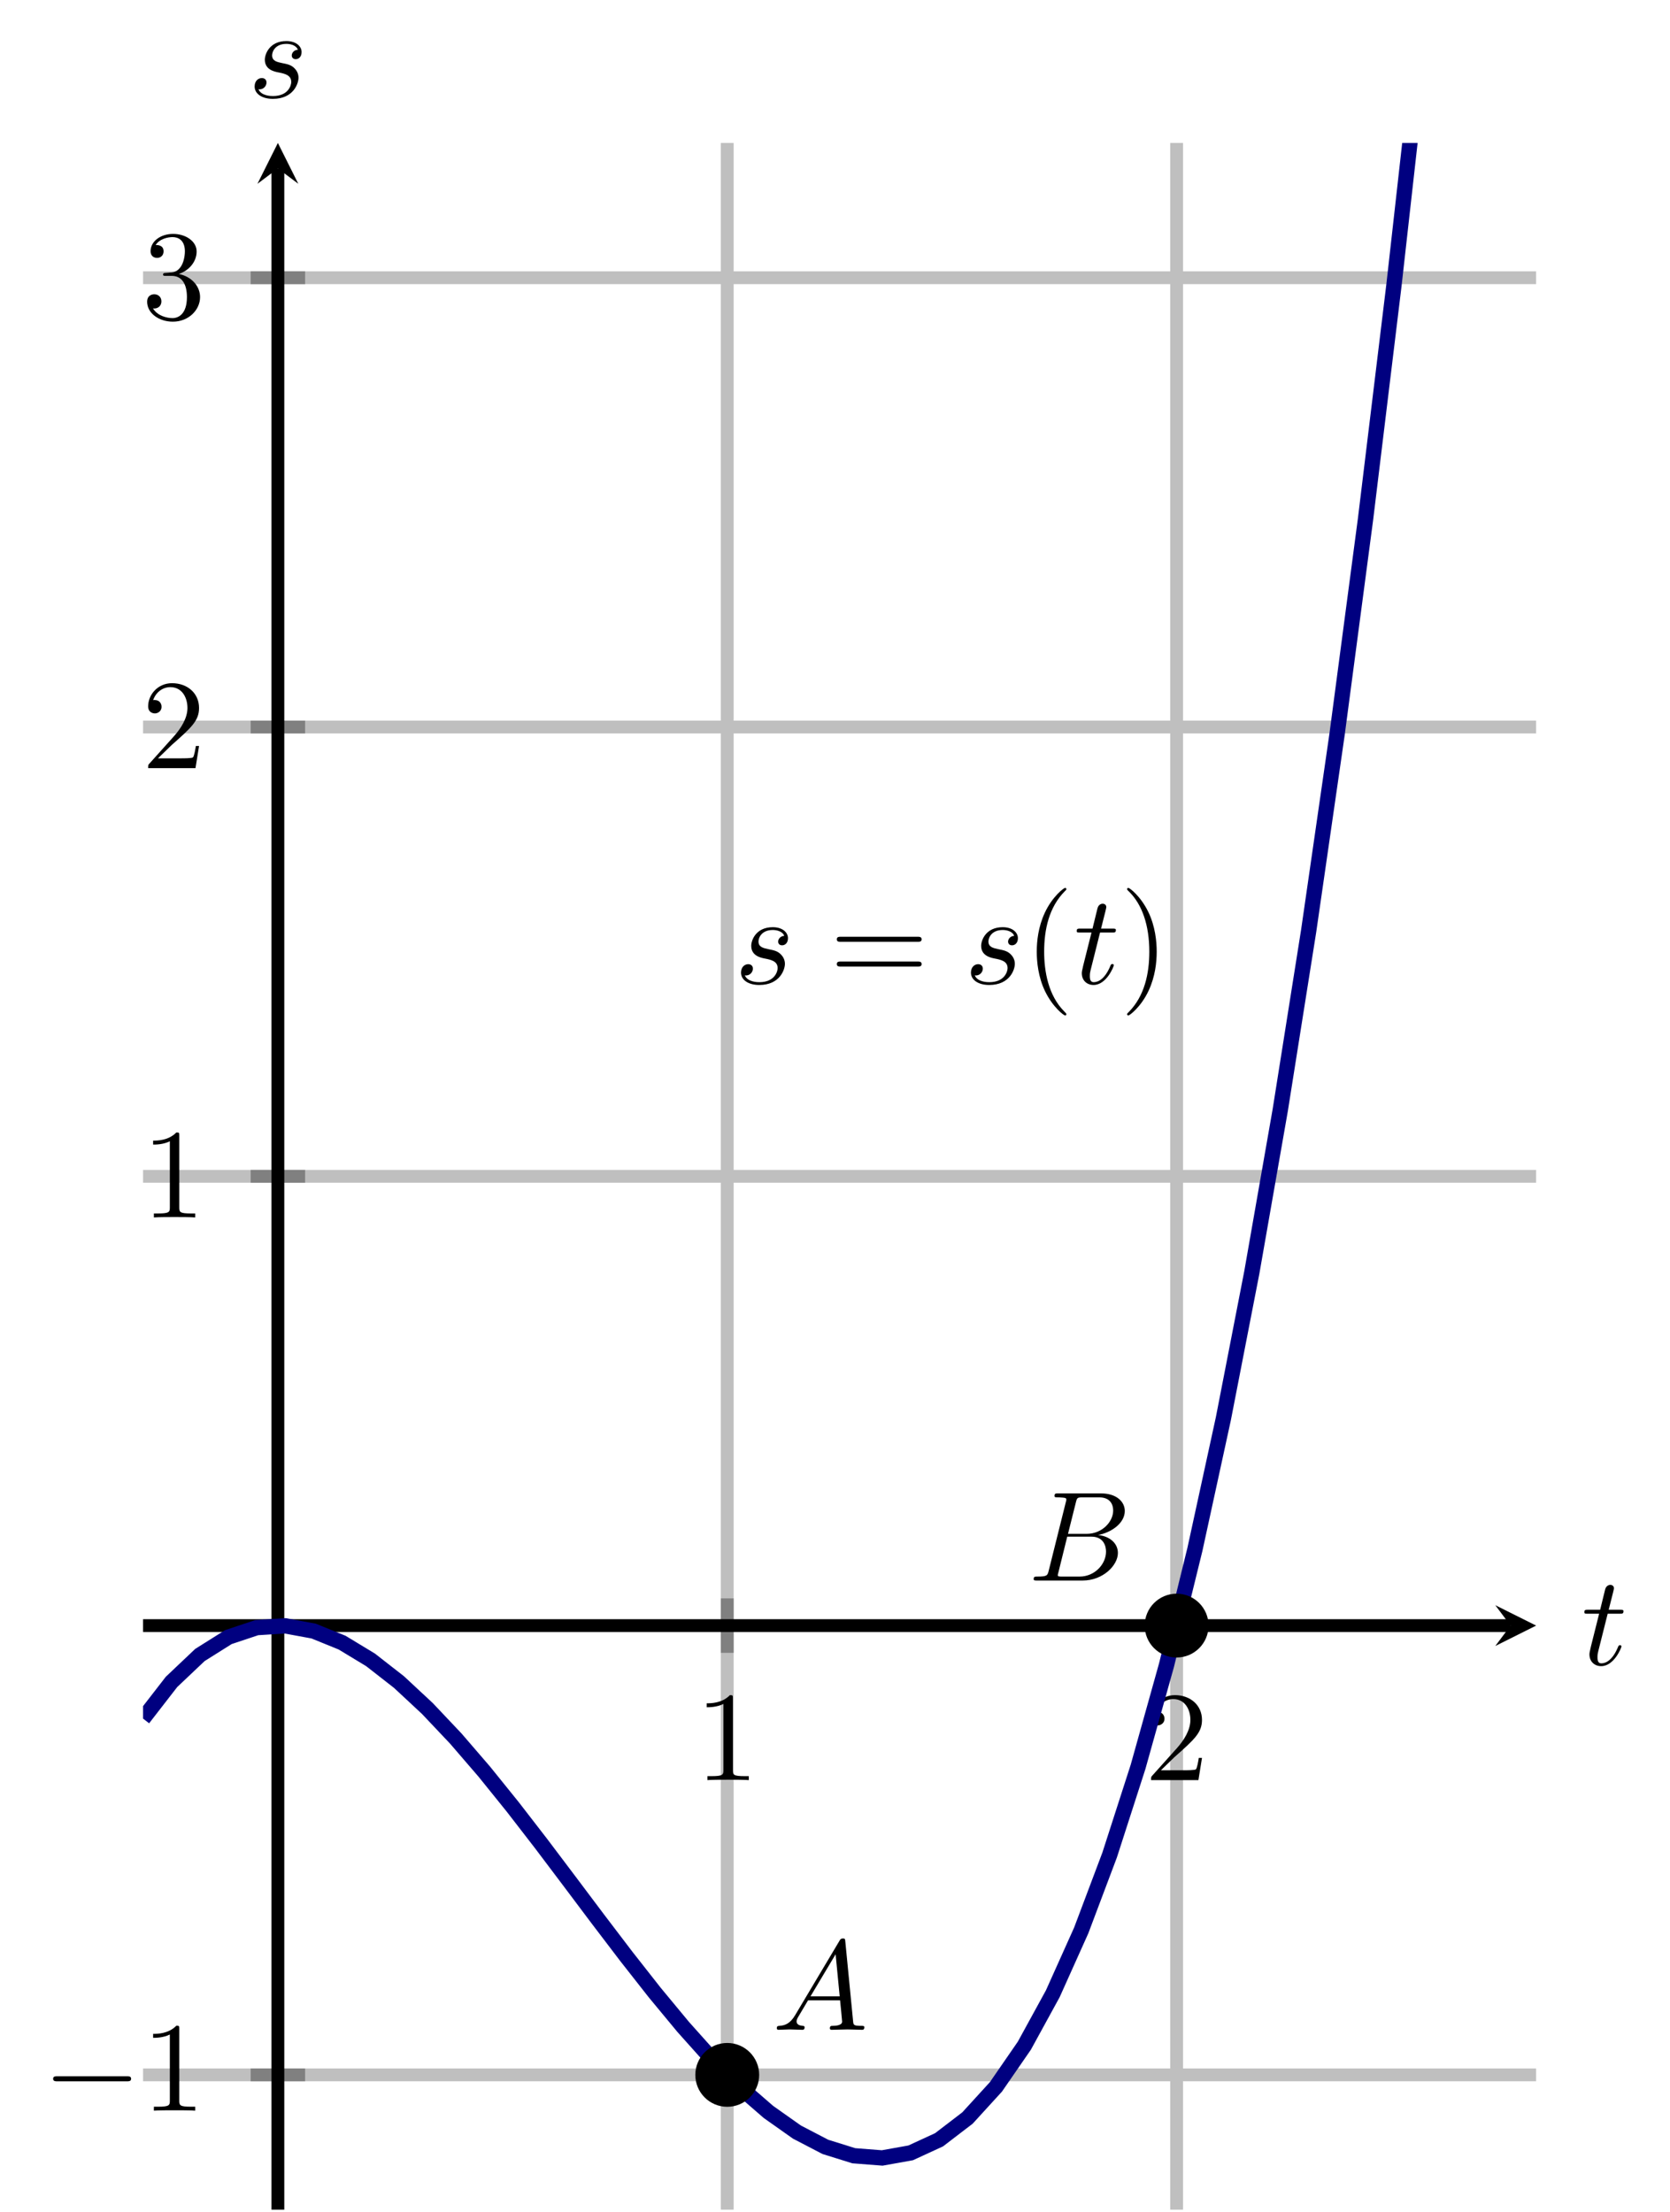 <?xml version="1.0" encoding="UTF-8" standalone="no"?>
<!DOCTYPE svg PUBLIC "-//W3C//DTD SVG 1.1//EN" "http://www.w3.org/Graphics/SVG/1.1/DTD/svg11.dtd">
<svg xmlns="http://www.w3.org/2000/svg" xmlns:xlink="http://www.w3.org/1999/xlink" version="1.1" width="130.392pt" height="172.76pt" viewBox="0 0 130.392 172.76">
<path transform="matrix(1,0,0,-1,11.171,172.561)" stroke-width="1" stroke-linecap="butt" stroke-miterlimit="10" stroke-linejoin="miter" fill="none" stroke="#bfbfbf" d="M 45.612 0 L 45.612 161.396 M 80.698 0 L 80.698 161.396 "/>
<path transform="matrix(1,0,0,-1,11.171,172.561)" stroke-width="1" stroke-linecap="butt" stroke-miterlimit="10" stroke-linejoin="miter" fill="none" stroke="#bfbfbf" d="M 0 10.526 L 108.767 10.526 M 0 80.698 L 108.767 80.698 M 0 115.784 L 108.767 115.784 M 0 150.871 L 108.767 150.871 "/>
<path transform="matrix(1,0,0,-1,11.171,172.561)" stroke-width="1" stroke-linecap="butt" stroke-miterlimit="10" stroke-linejoin="miter" fill="none" stroke="#808080" d="M 45.612 43.486 L 45.612 47.738 M 80.698 43.486 L 80.698 47.738 "/>
<path transform="matrix(1,0,0,-1,11.171,172.561)" stroke-width="1" stroke-linecap="butt" stroke-miterlimit="10" stroke-linejoin="miter" fill="none" stroke="#808080" d="M 8.4 10.526 L 12.652 10.526 M 8.4 80.698 L 12.652 80.698 M 8.4 115.784 L 12.652 115.784 M 8.4 150.871 L 12.652 150.871 "/>
<path transform="matrix(1,0,0,-1,11.171,172.561)" stroke-width="1" stroke-linecap="butt" stroke-miterlimit="10" stroke-linejoin="miter" fill="none" stroke="#000000" d="M 0 45.612 L 106.775 45.612 "/>
<path transform="matrix(1,0,0,-1,117.946,126.949)" d="M 1.993 0 L -1.196 1.594 L 0 0 L -1.196 -1.594 "/>
<path transform="matrix(1,0,0,-1,11.171,172.561)" stroke-width="1" stroke-linecap="butt" stroke-miterlimit="10" stroke-linejoin="miter" fill="none" stroke="#000000" d="M 10.526 0 L 10.526 159.404 "/>
<path transform="matrix(0,-1,-1,-0,21.697,13.157)" d="M 1.993 0 L -1.196 1.594 L 0 0 L -1.196 -1.594 "/>
<symbol id="font_0_3">
<path d="M .205 .64 C .205 .664 .205 .666 .182 .666 C .12 .602 .032 .602 0 .602 L 0 .571 C .02 .571 .079 .571 .131 .597 L .131 .079 C .131 .043 .128 .031 .038 .031 L .006 .031 L .006 0 C .041 .003 .128 .003 .168 .003 C .208 .003 .295 .003 .33 0 L .33 .031 L .298 .031 C .208 .031 .205 .042 .205 .079 L .205 .64 Z "/>
</symbol>
<use xlink:href="#font_0_3" transform="matrix(9.963,0,0,-9.963,55.178,139.015)"/>
<symbol id="font_0_4">
<path d="M .077 .077 L .183 .18 C .339 .318 .399 .372 .399 .472 C .399 .586 .309 .666 .187 .666 C .074 .666 0 .574 0 .485 C 0 .429 .05 .429 .053 .429 C .07 .429 .105 .441 .105 .482 C .105 .508 .087 .534 .052 .534 C .044 .534 .042 .534 .039 .533 C .062 .598 .116 .635 .174 .635 C .265 .635 .308 .554 .308 .472 C .308 .392 .258 .313 .203 .251 L .011 .037 C 0 .026 0 .024 0 0 L .371 0 L .399 .174 L .374 .174 C .369 .144 .362 .1 .352 .085 C .345 .077 .279 .077 .257 .077 L .077 .077 Z "/>
</symbol>
<use xlink:href="#font_0_4" transform="matrix(9.963,0,0,-9.963,89.875,139.015)"/>
<symbol id="font_1_1">
<path d="M .576 0 C .593 0 .611 0 .611 .02 C .611 .04 .593 .04 .576 .04 L .035 .04 C .018 .04 0 .04 0 .02 C 0 0 .018 0 .035 0 L .576 0 Z "/>
</symbol>
<use xlink:href="#font_1_1" transform="matrix(9.963,0,0,-9.963,4.148,162.539)"/>
<use xlink:href="#font_0_3" transform="matrix(9.963,0,0,-9.963,11.956,164.83)"/>
<use xlink:href="#font_0_3" transform="matrix(9.963,0,0,-9.963,11.956,95.074)"/>
<use xlink:href="#font_0_4" transform="matrix(9.963,0,0,-9.963,11.567,59.988)"/>
<symbol id="font_0_5">
<path d="M .248 .374 C .33 .401 .388 .471 .388 .55 C .388 .632 .3 .688 .204 .688 C .103 .688 .027 .628 .027 .552 C .027 .519 .049 .5 .078 .5 C .109 .5 .129 .522 .129 .551 C .129 .601 .082 .601 .067 .601 C .098 .65 .164 .663 .2 .663 C .241 .663 .296 .641 .296 .551 C .296 .539 .294 .481 .268 .437 C .238 .389 .204 .386 .179 .385 C .171 .384 .147 .382 .14 .382 C .132 .381 .125 .38 .125 .37 C .125 .359 .132 .359 .149 .359 L .193 .359 C .275 .359 .312 .291 .312 .193 C .312 .057 .243 .028 .199 .028 C .156 .028 .081 .045 .046 .104 C .081 .099 .112 .121 .112 .159 C .112 .195 .085 .215 .056 .215 C .032 .215 0 .201 0 .157 C 0 .066 .093 0 .202 0 C .324 0 .415 .091 .415 .193 C .415 .275 .352 .353 .248 .374 Z "/>
</symbol>
<use xlink:href="#font_0_5" transform="matrix(9.963,0,0,-9.963,11.487,25.121)"/>
<clipPath id="cp2">
<path transform="matrix(1,0,0,-1,11.171,172.561)" d="M 0 0 L 108.767 0 L 108.767 161.396 L 0 161.396 Z "/>
</clipPath>
<g clip-path="url(#cp2)">
<path transform="matrix(1,0,0,-1,11.171,172.561)" stroke-width="1.196" stroke-linecap="butt" stroke-miterlimit="10" stroke-linejoin="miter" fill="none" stroke="#000080" d="M 0 38.349 L 2.22 41.214 L 4.439 43.317 L 6.659 44.713 L 8.879 45.454 L 11.098 45.593 L 13.318 45.185 L 15.538 44.282 L 17.758 42.938 L 19.977 41.206 L 22.197 39.139 L 24.417 36.79 L 26.636 34.214 L 28.856 31.462 L 31.076 28.59 L 33.295 25.648 L 35.515 22.692 L 37.735 19.775 L 39.954 16.949 L 42.174 14.268 L 44.394 11.785 L 46.613 9.554 L 48.833 7.628 L 51.053 6.059 L 53.273 4.903 L 55.492 4.211 L 57.712 4.038 L 59.932 4.436 L 62.151 5.458 L 64.371 7.159 L 66.591 9.591 L 68.81 12.807 L 71.03 16.862 L 73.25 21.807 L 75.469 27.698 L 77.689 34.586 L 79.909 42.525 L 82.128 51.569 L 84.348 61.77 L 86.568 73.183 L 88.788 85.86 L 91.007 99.854 L 93.227 115.22 L 95.447 132.01 L 97.666 150.277 L 99.886 170.075 L 102.106 191.457 L 104.325 214.477 L 106.545 239.188 L 108.765 265.643 "/>
<symbol id="font_3_1">
<path d="M .144 .115 C .104 .048 .065 .034 .021 .031 C .009 .03 0 .03 0 .011 C 0 .005 .005 0 .013 0 C .04 0 .071 .003 .099 .003 C .132 .003 .167 0 .199 0 C .205 0 .218 0 .218 .019 C .218 .03 .209 .031 .202 .031 C .179 .033 .155 .041 .155 .066 C .155 .078 .161 .089 .169 .103 L .245 .231 L .496 .231 C .498 .21 .512 .074 .512 .064 C .512 .034 .46 .031 .44 .031 C .426 .031 .416 .031 .416 .011 C .416 0 .428 0 .43 0 C .471 0 .514 .003 .555 .003 C .58 .003 .643 0 .668 0 C .674 0 .686 0 .686 .02 C .686 .031 .676 .031 .663 .031 C .601 .031 .601 .038 .598 .067 L .537 .692 C .535 .712 .535 .716 .518 .716 C .502 .716 .498 .709 .492 .699 L .144 .115 M .264 .262 L .461 .592 L .493 .262 L .264 .262 Z "/>
</symbol>
<use xlink:href="#font_3_1" transform="matrix(9.963,0,0,-9.963,60.651,158.515)"/>
<symbol id="font_3_2">
<path d="M .118 .078 C .108 .039 .106 .031 .027 .031 C .01 .031 0 .031 0 .011 C 0 0 .009 0 .027 0 L .384 0 C .542 0 .66 .118 .66 .216 C .66 .288 .602 .346 .505 .357 C .609 .376 .714 .45 .714 .545 C .714 .619 .648 .683 .528 .683 L .192 .683 C .173 .683 .163 .683 .163 .663 C .163 .652 .172 .652 .191 .652 C .193 .652 .212 .652 .229 .65 C .247 .648 .256 .647 .256 .634 C .256 .63 .255 .627 .252 .615 L .118 .078 M .269 .366 L .331 .614 C .34 .649 .342 .652 .385 .652 L .514 .652 C .602 .652 .623 .593 .623 .549 C .623 .461 .537 .366 .415 .366 L .269 .366 M .224 .031 C .21 .031 .208 .031 .202 .032 C .192 .033 .189 .034 .189 .042 C .189 .045 .189 .047 .194 .065 L .263 .344 L .452 .344 C .548 .344 .567 .27 .567 .227 C .567 .128 .478 .031 .36 .031 L .224 .031 Z "/>
</symbol>
<use xlink:href="#font_3_2" transform="matrix(9.963,0,0,-9.963,80.709,123.43)"/>
<symbol id="font_3_3">
<path d="M .339 .385 C .311 .384 .291 .362 .291 .34 C .291 .326 .3 .311 .322 .311 C .344 .311 .368 .328 .368 .367 C .368 .412 .325 .453 .249 .453 C .117 .453 .08 .351 .08 .307 C .08 .229 .154 .214 .183 .208 C .235 .198 .287 .187 .287 .132 C .287 .106 .264 .022 .144 .022 C .13 .022 .053 .022 .03 .075 C .068 .07 .093 .1 .093 .128 C .093 .151 .077 .163 .056 .163 C .03 .163 0 .142 0 .097 C 0 .04 .057 0 .143 0 C .305 0 .344 .121 .344 .166 C .344 .202 .325 .227 .313 .239 C .286 .267 .257 .272 .213 .281 C .177 .289 .137 .296 .137 .341 C .137 .37 .161 .431 .249 .431 C .274 .431 .324 .424 .339 .385 Z "/>
</symbol>
<use xlink:href="#font_3_3" transform="matrix(9.963,0,0,-9.963,57.858,76.921)"/>
<symbol id="font_0_6">
<path d="M .631 .194 C .646 .194 .665 .194 .665 .214 C .665 .234 .646 .234 .632 .234 L .033 .234 C .019 .234 0 .234 0 .214 C 0 .194 .019 .194 .034 .194 L .631 .194 M .632 0 C .646 0 .665 0 .665 .02 C .665 .04 .646 .04 .631 .04 L .034 .04 C .019 .04 0 .04 0 .02 C 0 0 .019 0 .033 0 L .632 0 Z "/>
</symbol>
<use xlink:href="#font_0_6" transform="matrix(9.963,0,0,-9.963,65.335,75.486)"/>
<use xlink:href="#font_3_3" transform="matrix(9.963,0,0,-9.963,75.811,76.921)"/>
<symbol id="font_0_1">
<path d="M .232 .01 C .232 .013 .232 .015 .215 .032 C .09 .158 .058 .347 .058 .5 C .058 .674 .096 .848 .219 .973 C .232 .985 .232 .987 .232 .99 C .232 .997 .228 1 .222 1 C .212 1 .122 .932 .063 .805 C .012 .695 0 .584 0 .5 C 0 .422 .011 .301 .066 .188 C .126 .065 .212 0 .222 0 C .228 0 .232 .003 .232 .01 Z "/>
</symbol>
<use xlink:href="#font_0_1" transform="matrix(9.963,0,0,-9.963,80.949,79.302)"/>
<symbol id="font_3_4">
<path d="M .183 .411 L .277 .411 C .297 .411 .307 .411 .307 .431 C .307 .442 .297 .442 .279 .442 L .191 .442 C .227 .584 .232 .604 .232 .61 C .232 .627 .22 .637 .203 .637 C .2 .637 .172 .636 .163 .601 L .124 .442 L .03 .442 C .01 .442 0 .442 0 .423 C 0 .411 .008 .411 .028 .411 L .116 .411 C .044 .127 .04 .11 .04 .092 C .04 .038 .078 0 .132 0 C .234 0 .291 .146 .291 .154 C .291 .164 .283 .164 .279 .164 C .27 .164 .269 .161 .264 .15 C .221 .046 .168 .022 .134 .022 C .113 .022 .103 .035 .103 .068 C .103 .092 .105 .099 .109 .116 L .183 .411 Z "/>
</symbol>
<use xlink:href="#font_3_4" transform="matrix(9.963,0,0,-9.963,84.067,76.921)"/>
<symbol id="font_0_2">
<path d="M .232 .5 C .232 .578 .221 .699 .166 .812 C .106 .935 .02 1 .01 1 C .004 1 0 .996 0 .99 C 0 .987 0 .985 .019 .967 C .117 .868 .174 .709 .174 .5 C .174 .329 .137 .153 .013 .027 C 0 .015 0 .013 0 .01 C 0 .004 .004 0 .01 0 C .02 0 .11 .068 .169 .195 C .22 .305 .232 .416 .232 .5 Z "/>
</symbol>
<use xlink:href="#font_0_2" transform="matrix(9.963,0,0,-9.963,88.003,79.302)"/>
</g>
<path transform="matrix(1,0,0,-1,11.171,172.561)" d="M 47.605 10.526 C 47.605 11.626 46.712 12.518 45.612 12.518 C 44.512 12.518 43.619 11.626 43.619 10.526 C 43.619 9.425 44.512 8.533 45.612 8.533 C 46.712 8.533 47.605 9.425 47.605 10.526 Z M 45.612 10.526 "/>
<path transform="matrix(1,0,0,-1,11.171,172.561)" stroke-width="1" stroke-linecap="butt" stroke-miterlimit="10" stroke-linejoin="miter" fill="none" stroke="#000000" d="M 47.605 10.526 C 47.605 11.626 46.712 12.518 45.612 12.518 C 44.512 12.518 43.619 11.626 43.619 10.526 C 43.619 9.425 44.512 8.533 45.612 8.533 C 46.712 8.533 47.605 9.425 47.605 10.526 Z M 45.612 10.526 "/>
<path transform="matrix(1,0,0,-1,11.171,172.561)" d="M 82.691 45.612 C 82.691 46.712 81.799 47.605 80.698 47.605 C 79.598 47.605 78.706 46.712 78.706 45.612 C 78.706 44.512 79.598 43.619 80.698 43.619 C 81.799 43.619 82.691 44.512 82.691 45.612 Z M 80.698 45.612 "/>
<path transform="matrix(1,0,0,-1,11.171,172.561)" stroke-width="1" stroke-linecap="butt" stroke-miterlimit="10" stroke-linejoin="miter" fill="none" stroke="#000000" d="M 82.691 45.612 C 82.691 46.712 81.799 47.605 80.698 47.605 C 79.598 47.605 78.706 46.712 78.706 45.612 C 78.706 44.512 79.598 43.619 80.698 43.619 C 81.799 43.619 82.691 44.512 82.691 45.612 Z M 80.698 45.612 "/>
<use xlink:href="#font_3_4" transform="matrix(9.963,0,0,-9.963,123.703,130.116)"/>
<use xlink:href="#font_3_3" transform="matrix(9.963,0,0,-9.963,19.881,7.72)"/>
</svg>
